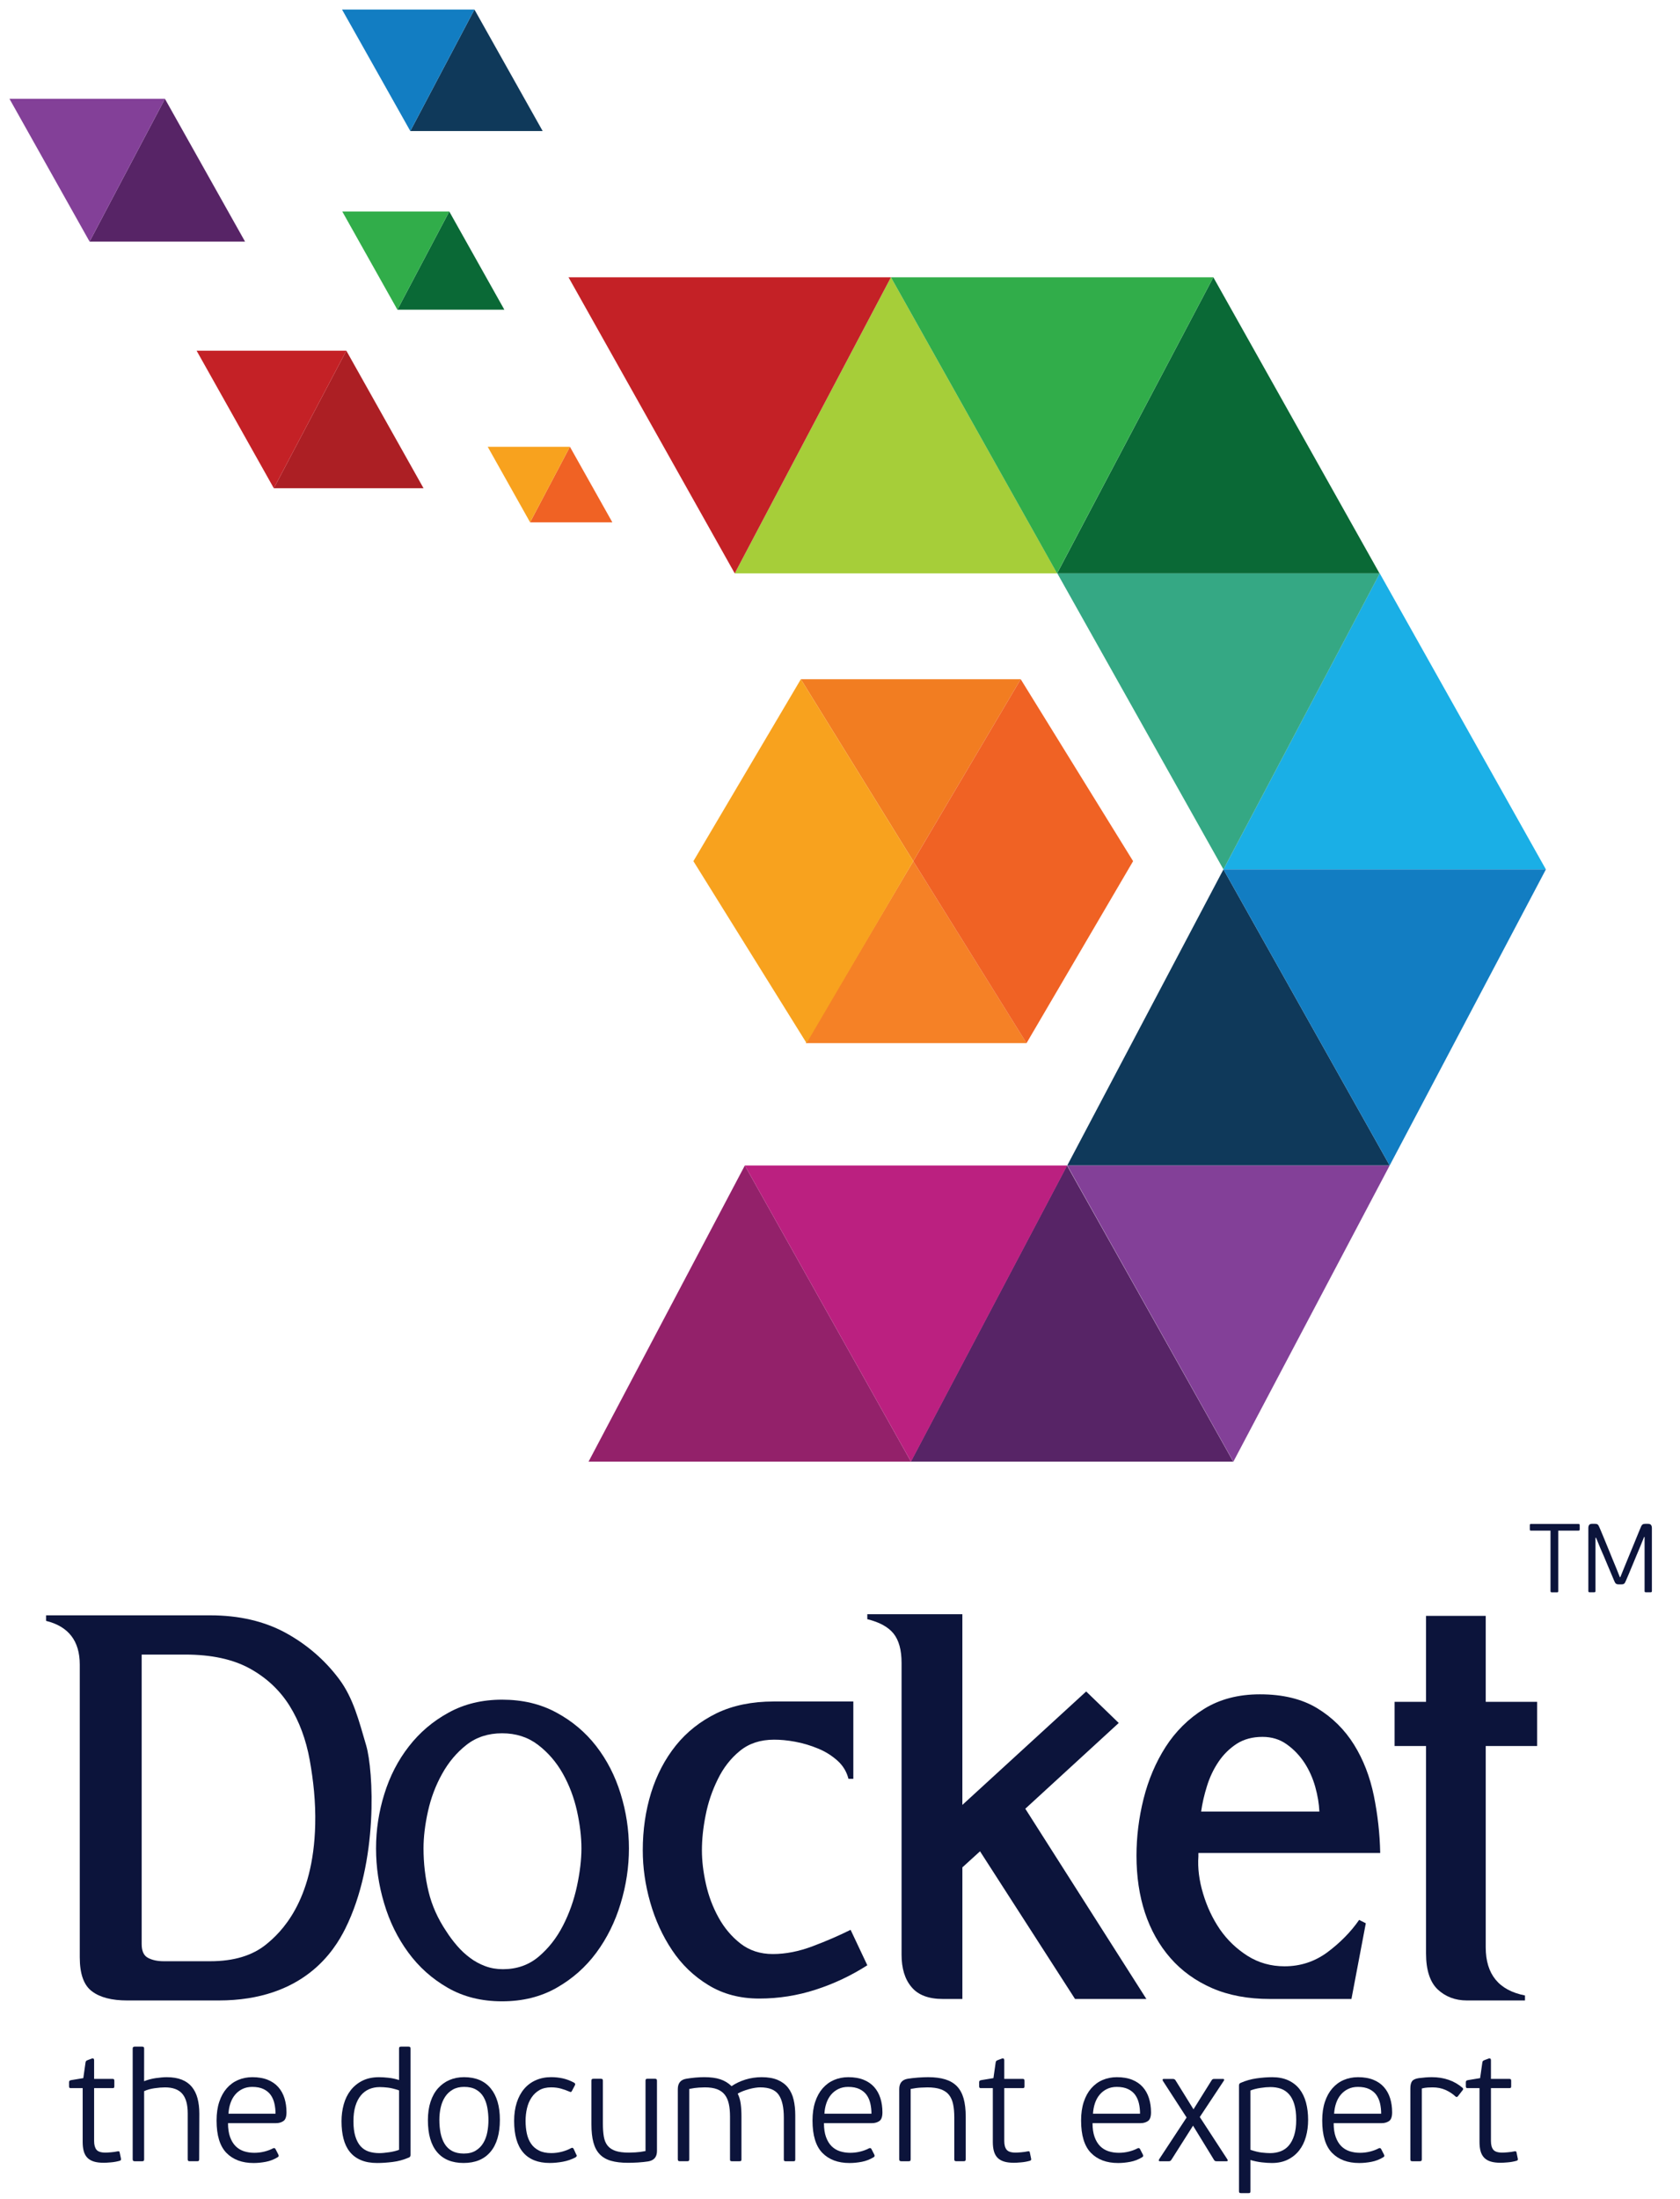 <?xml version="1.0" encoding="utf-8"?>
<!-- Generator: Adobe Illustrator 16.0.0, SVG Export Plug-In . SVG Version: 6.00 Build 0)  -->
<!DOCTYPE svg PUBLIC "-//W3C//DTD SVG 1.1//EN" "http://www.w3.org/Graphics/SVG/1.1/DTD/svg11.dtd">
<svg version="1.1" id="Layer_1" xmlns="http://www.w3.org/2000/svg" xmlns:xlink="http://www.w3.org/1999/xlink" x="0px" y="0px"
	 width="108.05px" height="141.393px" viewBox="0 0 108.05 141.393" enable-background="new 0 0 108.05 141.393"
	 xml:space="preserve">
<polygon fill="#A6CE39" points="47.255,36.862 57.301,17.827 67.989,36.862 "/>
<polygon fill="#93216A" points="37.853,93.969 47.905,74.928 58.591,93.969 "/>
<polygon fill="#572466" points="58.576,93.969 68.625,74.928 79.316,93.969 "/>
<polygon fill="#1AAFE6" points="78.687,55.894 88.739,36.862 99.425,55.894 "/>
<polygon fill="#0F395A" points="68.64,74.928 78.687,55.894 89.378,74.928 "/>
<polygon fill="#0A6936" points="67.989,36.862 78.037,17.827 88.724,36.862 "/>
<polygon fill="#C42126" points="36.565,17.827 47.255,36.862 57.301,17.827 "/>
<polygon fill="#F06224" points="34.093,33.579 36.655,28.723 39.383,33.579 "/>
<polygon fill="#F8A21E" points="31.367,28.723 34.093,33.579 36.655,28.723 "/>
<polygon fill="#834098" points="68.64,74.928 79.325,93.969 89.378,74.928 "/>
<polygon fill="#35A884" points="68.002,36.862 78.687,55.894 88.741,36.862 "/>
<polygon fill="#31AD4A" points="57.301,17.827 67.986,36.862 78.037,17.827 "/>
<polygon fill="#BB2080" points="47.905,74.928 58.591,93.969 68.64,74.928 "/>
<polygon fill="#127DC2" points="78.687,55.894 89.378,74.928 99.425,55.894 "/>
<polygon fill="#F27D21" points="51.507,43.667 58.737,55.364 65.648,43.667 "/>
<polygon fill="#F58126" points="66.023,67.064 58.737,55.364 51.824,67.064 "/>
<polygon fill="#F06224" points="65.648,43.667 72.876,55.364 66.021,67.064 58.737,55.364 "/>
<polygon fill="#F8A21E" points="51.507,43.667 58.737,55.364 51.876,67.064 44.596,55.364 "/>
<path fill="#0C143B" d="M22.201,124.003c-0.689,1.376-2.652,4.606-8.146,4.606H8.187c-0.992,0-1.755-0.194-2.275-0.59
	c-0.522-0.389-0.782-1.117-0.782-2.186v-18.818c0-1.519-0.723-2.454-2.167-2.81v-0.356h10.556c1.852,0,3.459,0.374,4.837,1.116
	c1.371,0.752,2.522,1.739,3.447,2.972c0.925,1.233,1.284,2.703,1.749,4.279C24.014,113.795,24.366,119.668,22.201,124.003
	 M20.273,117.292c0.035-1.442-0.118-2.83-0.354-4.144c-0.238-1.314-0.67-2.478-1.297-3.487c-0.629-1.001-1.482-1.801-2.56-2.395
	c-1.08-0.592-2.463-0.894-4.144-0.894H9.112v18.611c0,0.449,0.134,0.745,0.409,0.888c0.273,0.145,0.611,0.216,1.013,0.216h2.985
	c1.519,0,2.721-0.364,3.609-1.09C18.014,124.276,20.16,122.304,20.273,117.292"/>
<path fill="#0C143B" d="M55.782,126.346c-1.041,0.668-2.146,1.188-3.323,1.569c-1.17,0.379-2.379,0.571-3.626,0.571
	c-1.244,0-2.333-0.289-3.276-0.867c-0.938-0.571-1.718-1.319-2.333-2.245c-0.613-0.916-1.082-1.942-1.404-3.07
	c-0.323-1.131-0.48-2.243-0.48-3.349c0-1.317,0.18-2.543,0.536-3.698c0.358-1.148,0.888-2.161,1.591-3.04
	c0.701-0.873,1.58-1.564,2.625-2.076c1.045-0.501,2.272-0.753,3.676-0.753h5.114v4.971h-0.312c-0.118-0.458-0.354-0.851-0.71-1.169
	c-0.363-0.324-0.772-0.583-1.253-0.779c-0.469-0.195-0.962-0.344-1.466-0.436c-0.511-0.096-0.957-0.132-1.355-0.132
	c-0.878,0-1.614,0.24-2.201,0.722c-0.59,0.48-1.065,1.092-1.417,1.817c-0.358,0.722-0.624,1.489-0.784,2.312
	c-0.164,0.812-0.24,1.566-0.24,2.262c0,0.671,0.083,1.385,0.256,2.157c0.171,0.774,0.444,1.496,0.812,2.162
	c0.366,0.664,0.84,1.229,1.415,1.677c0.574,0.446,1.27,0.673,2.079,0.673c0.823,0,1.681-0.169,2.564-0.504
	c0.89-0.333,1.699-0.687,2.437-1.053L55.782,126.346z"/>
<path fill="#0C143B" d="M73.73,128.513h-4.588l-6.111-9.493l-1.135,1.032v8.461h-1.249c-0.925,0-1.598-0.253-2.021-0.765
	c-0.433-0.507-0.641-1.206-0.641-2.082v-18.762c0-0.828-0.174-1.456-0.516-1.883c-0.345-0.427-0.911-0.735-1.688-0.924v-0.32h6.114
	v12.26l7.963-7.293l2.095,2.025l-6.01,5.513L73.73,128.513z"/>
<path fill="#0C143B" d="M88.769,119.128H77.076v0.214c-0.054,0.756,0.048,1.558,0.301,2.397c0.251,0.842,0.608,1.603,1.081,2.297
	c0.475,0.686,1.066,1.252,1.779,1.706c0.709,0.447,1.505,0.67,2.379,0.67c1.023,0,1.939-0.3,2.758-0.903
	c0.812-0.608,1.499-1.298,2.04-2.079l0.429,0.215l-0.924,4.868h-5.228c-1.422,0-2.662-0.232-3.729-0.694
	c-1.065-0.466-1.961-1.108-2.685-1.938c-0.722-0.825-1.27-1.801-1.64-2.918c-0.363-1.106-0.543-2.327-0.543-3.66
	c0-1.201,0.147-2.426,0.455-3.657c0.31-1.235,0.784-2.345,1.419-3.339c0.64-0.995,1.462-1.812,2.468-2.44
	c1.007-0.623,2.201-0.94,3.598-0.94c1.469,0,2.691,0.296,3.675,0.889c0.98,0.596,1.771,1.377,2.377,2.349
	c0.601,0.967,1.024,2.065,1.274,3.283C88.607,116.668,88.744,117.89,88.769,119.128 M84.856,116.463
	c-0.021-0.495-0.108-1.021-0.265-1.587c-0.158-0.557-0.384-1.069-0.692-1.544c-0.311-0.472-0.691-0.87-1.138-1.188
	c-0.448-0.324-0.974-0.481-1.562-0.481c-0.643,0-1.194,0.148-1.658,0.444c-0.46,0.301-0.854,0.685-1.171,1.156
	c-0.321,0.476-0.568,0.996-0.742,1.562c-0.18,0.569-0.302,1.111-0.376,1.638H84.856z"/>
<path fill="#0C143B" d="M98.862,112.25h-3.307v12.941c0,1.734,0.839,2.766,2.525,3.097v0.321h-3.732
	c-0.761,0-1.383-0.244-1.887-0.713c-0.49-0.471-0.745-1.243-0.745-2.312V112.25h-2.022v-2.84h2.022v-5.526h3.839v5.526h3.307V112.25
	z"/>
<polygon fill="#AC1F24" points="17.611,31.389 22.275,22.547 27.24,31.389 "/>
<polygon fill="#C42126" points="12.645,22.547 17.611,31.389 22.275,22.547 "/>
<polygon fill="#572466" points="5.761,15.532 10.608,6.354 15.76,15.532 "/>
<polygon fill="#834098" points="0.61,6.354 5.761,15.532 10.608,6.354 "/>
<polygon fill="#0F395A" points="26.389,8.426 30.514,0.613 34.902,8.426 "/>
<polygon fill="#127DC2" points="21.998,0.613 26.389,8.426 30.514,0.613 "/>
<polygon fill="#0A6936" points="25.559,19.911 28.895,13.596 32.438,19.911 "/>
<polygon fill="#31AD4A" points="22.012,13.596 25.559,19.911 28.895,13.596 "/>
<g>
	<path fill="#0C143B" d="M4.562,134.247c-0.054,0-0.087-0.012-0.101-0.035c-0.013-0.023-0.02-0.052-0.02-0.086v-0.242
		c0-0.047,0.007-0.08,0.02-0.101c0.014-0.02,0.047-0.037,0.101-0.05l0.796-0.132l0.139-0.978c0.007-0.061,0.02-0.102,0.04-0.121
		c0.02-0.021,0.056-0.04,0.109-0.061l0.268-0.101c0.093-0.021,0.139,0.017,0.139,0.11v1.2h1.18c0.054,0,0.087,0.012,0.101,0.035
		c0.013,0.023,0.02,0.056,0.02,0.096v0.343c0,0.041-0.007,0.071-0.02,0.091c-0.014,0.021-0.047,0.03-0.101,0.03h-1.18v3.398
		c0,0.249,0.051,0.436,0.151,0.56c0.101,0.125,0.296,0.187,0.585,0.187c0.081,0,0.198-0.007,0.353-0.021
		c0.154-0.013,0.295-0.033,0.423-0.061c0.054-0.006,0.087-0.005,0.101,0.006c0.013,0.01,0.023,0.031,0.03,0.065l0.081,0.383
		c0.006,0.034,0.008,0.062,0.005,0.086s-0.029,0.045-0.076,0.065c-0.188,0.054-0.383,0.089-0.585,0.105
		c-0.202,0.018-0.35,0.025-0.443,0.025c-0.256,0-0.47-0.026-0.644-0.08c-0.174-0.054-0.313-0.137-0.419-0.247
		c-0.106-0.111-0.183-0.251-0.229-0.419s-0.069-0.366-0.069-0.595v-3.459H4.562z"/>
	<path fill="#0C143B" d="M12.81,138.815c0,0.054-0.01,0.089-0.03,0.105c-0.02,0.017-0.053,0.025-0.099,0.025h-0.468
		c-0.053,0-0.089-0.009-0.109-0.025s-0.03-0.052-0.03-0.105v-2.948c0-0.57-0.118-0.991-0.353-1.263s-0.605-0.407-1.109-0.407
		c-0.195,0-0.42,0.019-0.676,0.055c-0.255,0.037-0.478,0.1-0.666,0.187v4.377c0,0.054-0.01,0.089-0.03,0.105
		s-0.057,0.025-0.111,0.025H8.675c-0.047,0-0.082-0.009-0.105-0.025c-0.024-0.017-0.036-0.052-0.036-0.105v-7.109
		c0-0.054,0.012-0.089,0.036-0.105c0.023-0.017,0.059-0.025,0.105-0.025h0.454c0.054,0,0.091,0.009,0.111,0.025
		s0.03,0.052,0.03,0.105l-0.002,2.092c0.242-0.096,0.497-0.162,0.765-0.2c0.269-0.037,0.5-0.057,0.694-0.057
		c0.382,0,0.706,0.055,0.971,0.162s0.479,0.262,0.644,0.464c0.164,0.201,0.285,0.446,0.362,0.735s0.116,0.615,0.116,0.979
		L12.81,138.815z"/>
	<path fill="#0C143B" d="M16.228,133.541c0.383,0,0.712,0.056,0.988,0.167c0.275,0.11,0.502,0.267,0.681,0.469
		c0.178,0.201,0.311,0.44,0.398,0.716s0.131,0.578,0.131,0.907c0,0.282-0.065,0.47-0.197,0.56c-0.131,0.091-0.291,0.137-0.479,0.137
		h-3.085c0,0.348,0.044,0.644,0.131,0.888c0.088,0.244,0.208,0.441,0.359,0.592c0.151,0.15,0.33,0.259,0.536,0.326
		c0.206,0.066,0.427,0.1,0.663,0.1c0.223,0,0.44-0.026,0.653-0.08c0.212-0.054,0.393-0.121,0.541-0.202
		c0.081-0.04,0.138-0.026,0.172,0.041l0.182,0.354c0.041,0.082,0.023,0.14-0.05,0.174c-0.235,0.144-0.488,0.241-0.756,0.292
		c-0.269,0.051-0.531,0.077-0.787,0.077c-0.74,0-1.321-0.217-1.745-0.65c-0.423-0.434-0.635-1.128-0.635-2.083
		c0-0.45,0.057-0.849,0.171-1.194c0.114-0.347,0.274-0.637,0.479-0.872s0.447-0.414,0.726-0.535S15.892,133.541,16.228,133.541z
		 M17.72,135.89c0-0.229-0.023-0.446-0.071-0.655c-0.047-0.208-0.126-0.392-0.238-0.55c-0.111-0.157-0.265-0.283-0.46-0.378
		c-0.196-0.094-0.438-0.141-0.729-0.141c-0.236,0-0.447,0.045-0.632,0.136c-0.186,0.091-0.343,0.214-0.471,0.368
		c-0.128,0.154-0.228,0.336-0.298,0.544c-0.071,0.209-0.113,0.434-0.126,0.676H17.72z"/>
	<path fill="#0C143B" d="M21.965,136.375c0-0.377,0.047-0.736,0.141-1.079s0.241-0.644,0.439-0.902s0.449-0.466,0.751-0.62
		c0.303-0.154,0.662-0.232,1.079-0.232c0.175,0,0.375,0.012,0.6,0.036c0.225,0.023,0.455,0.072,0.69,0.146v-2.017
		c0-0.054,0.01-0.089,0.03-0.105c0.02-0.017,0.057-0.025,0.11-0.025h0.467c0.046,0,0.08,0.009,0.1,0.025
		c0.02,0.017,0.03,0.052,0.03,0.105v6.837c0,0.081-0.034,0.135-0.101,0.161c-0.342,0.148-0.692,0.244-1.051,0.287
		c-0.359,0.044-0.689,0.066-0.991,0.066c-0.409,0-0.759-0.062-1.051-0.187c-0.292-0.125-0.53-0.303-0.714-0.535
		c-0.185-0.231-0.319-0.513-0.402-0.842C22.007,137.165,21.965,136.792,21.965,136.375z M22.732,136.375
		c0,0.383,0.04,0.706,0.121,0.968c0.081,0.263,0.193,0.475,0.337,0.636s0.319,0.275,0.524,0.343s0.432,0.101,0.681,0.101
		c0.087,0,0.187-0.005,0.298-0.015c0.111-0.011,0.223-0.023,0.337-0.041c0.114-0.017,0.227-0.038,0.338-0.065
		c0.111-0.026,0.21-0.057,0.297-0.091v-3.821c-0.275-0.095-0.513-0.153-0.711-0.177s-0.375-0.035-0.529-0.035
		c-0.249,0-0.476,0.044-0.681,0.131c-0.205,0.088-0.383,0.222-0.534,0.403s-0.269,0.41-0.353,0.686
		C22.774,135.672,22.732,135.998,22.732,136.375z"/>
	<path fill="#0C143B" d="M32.15,136.274c0,0.9-0.201,1.59-0.604,2.066c-0.402,0.478-0.979,0.717-1.73,0.717
		c-0.745,0-1.313-0.234-1.706-0.701c-0.393-0.467-0.589-1.151-0.589-2.052c0-0.444,0.057-0.839,0.171-1.186
		c0.114-0.346,0.275-0.635,0.483-0.867c0.208-0.231,0.453-0.408,0.734-0.529s0.594-0.182,0.936-0.182
		c0.751,0,1.323,0.241,1.716,0.722C31.954,134.743,32.15,135.414,32.15,136.274z M31.414,136.309c0-0.276-0.024-0.544-0.071-0.804
		s-0.127-0.488-0.242-0.688c-0.115-0.198-0.274-0.357-0.479-0.475c-0.205-0.118-0.462-0.177-0.771-0.177
		c-0.282,0-0.524,0.057-0.726,0.172c-0.202,0.114-0.367,0.268-0.494,0.46c-0.128,0.191-0.222,0.416-0.282,0.672
		s-0.091,0.525-0.091,0.809c0,0.316,0.027,0.606,0.081,0.869s0.141,0.492,0.262,0.688s0.282,0.347,0.484,0.455
		c0.202,0.107,0.451,0.161,0.747,0.161c0.302,0,0.556-0.062,0.761-0.187c0.205-0.125,0.368-0.288,0.489-0.49
		s0.207-0.432,0.257-0.688S31.414,136.572,31.414,136.309z"/>
	<path fill="#0C143B" d="M35.458,138.421c0.235,0,0.465-0.03,0.69-0.091s0.415-0.134,0.57-0.222
		c0.054-0.026,0.092-0.033,0.116-0.021c0.023,0.014,0.045,0.037,0.065,0.071l0.161,0.353c0.034,0.04,0.044,0.074,0.03,0.101
		c-0.013,0.027-0.037,0.054-0.07,0.081c-0.256,0.135-0.528,0.229-0.817,0.282s-0.571,0.081-0.847,0.081
		c-0.753,0-1.323-0.226-1.709-0.676c-0.387-0.45-0.58-1.126-0.58-2.027c0-0.437,0.056-0.828,0.167-1.175
		c0.111-0.346,0.269-0.64,0.474-0.882c0.205-0.242,0.455-0.429,0.751-0.56s0.625-0.197,0.988-0.197c0.262,0,0.514,0.027,0.756,0.081
		s0.48,0.145,0.716,0.272c0.081,0.047,0.098,0.107,0.05,0.182l-0.181,0.343c-0.014,0.033-0.032,0.057-0.056,0.07
		s-0.062,0.007-0.116-0.021c-0.168-0.073-0.348-0.138-0.54-0.191c-0.192-0.054-0.402-0.08-0.63-0.08
		c-0.296,0-0.546,0.059-0.751,0.176c-0.206,0.118-0.375,0.277-0.509,0.479c-0.135,0.201-0.232,0.432-0.292,0.69
		s-0.091,0.529-0.091,0.812c0,0.289,0.027,0.56,0.081,0.812c0.054,0.252,0.145,0.47,0.272,0.655
		c0.127,0.185,0.297,0.331,0.509,0.438C34.877,138.368,35.141,138.421,35.458,138.421z"/>
	<path fill="#0C143B" d="M38.069,133.667c0.021-0.017,0.057-0.024,0.111-0.024h0.454c0.054,0,0.091,0.008,0.111,0.024
		c0.02,0.018,0.03,0.053,0.03,0.106v2.742c0,0.33,0.02,0.612,0.061,0.848c0.04,0.235,0.121,0.429,0.242,0.58
		c0.121,0.15,0.291,0.264,0.509,0.337c0.219,0.074,0.506,0.111,0.862,0.111c0.081,0,0.22-0.005,0.418-0.015
		c0.198-0.011,0.415-0.039,0.65-0.086v-4.518c0-0.054,0.01-0.089,0.03-0.106c0.02-0.017,0.057-0.024,0.109-0.024h0.458
		c0.046,0,0.082,0.008,0.104,0.024c0.023,0.018,0.035,0.053,0.035,0.106v4.518c0,0.376-0.185,0.599-0.554,0.665
		c-0.094,0.014-0.199,0.027-0.316,0.041c-0.118,0.013-0.237,0.023-0.357,0.03c-0.121,0.006-0.236,0.012-0.347,0.015
		c-0.11,0.003-0.206,0.005-0.287,0.005c-0.436,0-0.803-0.044-1.102-0.131s-0.54-0.229-0.724-0.424
		c-0.185-0.194-0.318-0.448-0.402-0.761s-0.126-0.697-0.126-1.155v-2.803C38.039,133.719,38.049,133.684,38.069,133.667z"/>
	<path fill="#0C143B" d="M48.987,133.541c0.411,0,0.754,0.06,1.03,0.177c0.276,0.118,0.499,0.284,0.667,0.499
		c0.168,0.216,0.288,0.473,0.358,0.771c0.071,0.3,0.106,0.634,0.106,1.004v2.833c0,0.054-0.009,0.088-0.026,0.101
		c-0.017,0.014-0.053,0.021-0.107,0.021h-0.46c-0.055,0-0.092-0.007-0.112-0.021c-0.021-0.013-0.031-0.047-0.031-0.101v-2.683
		c0-0.665-0.11-1.155-0.332-1.472s-0.616-0.474-1.186-0.474c-0.101,0-0.214,0.01-0.342,0.03c-0.127,0.02-0.256,0.049-0.387,0.085
		c-0.13,0.037-0.258,0.079-0.382,0.126c-0.124,0.048-0.236,0.102-0.337,0.162c0.094,0.188,0.158,0.401,0.191,0.64
		c0.034,0.239,0.05,0.52,0.05,0.842v2.743c0,0.054-0.01,0.088-0.031,0.101c-0.021,0.014-0.058,0.021-0.112,0.021h-0.46
		c-0.048,0-0.082-0.007-0.103-0.021c-0.021-0.013-0.03-0.047-0.03-0.101v-2.763c0-0.303-0.025-0.57-0.076-0.802
		c-0.051-0.232-0.136-0.427-0.257-0.585s-0.286-0.277-0.494-0.358c-0.208-0.08-0.474-0.12-0.796-0.12
		c-0.081,0-0.208,0.005-0.383,0.015s-0.38,0.039-0.615,0.086v4.518c0,0.054-0.01,0.089-0.03,0.105
		c-0.02,0.017-0.057,0.025-0.111,0.025h-0.454c-0.047,0-0.083-0.009-0.106-0.025s-0.035-0.052-0.035-0.105v-4.508
		c0-0.383,0.182-0.604,0.545-0.665c0.081-0.014,0.172-0.027,0.273-0.041c0.101-0.013,0.205-0.024,0.313-0.035
		c0.107-0.01,0.212-0.017,0.313-0.02c0.101-0.004,0.188-0.006,0.262-0.006c0.411,0,0.752,0.046,1.025,0.137
		c0.273,0.091,0.514,0.236,0.722,0.438h0.01c0.256-0.175,0.551-0.314,0.884-0.419C48.275,133.593,48.624,133.541,48.987,133.541z"/>
	<path fill="#0C143B" d="M54.556,133.541c0.383,0,0.712,0.056,0.988,0.167c0.275,0.11,0.502,0.267,0.681,0.469
		c0.178,0.201,0.311,0.44,0.398,0.716s0.131,0.578,0.131,0.907c0,0.282-0.065,0.47-0.197,0.56c-0.131,0.091-0.291,0.137-0.479,0.137
		h-3.085c0,0.348,0.044,0.644,0.131,0.888c0.088,0.244,0.208,0.441,0.359,0.592c0.151,0.15,0.33,0.259,0.536,0.326
		c0.206,0.066,0.427,0.1,0.663,0.1c0.223,0,0.44-0.026,0.653-0.08c0.212-0.054,0.393-0.121,0.541-0.202
		c0.081-0.04,0.138-0.026,0.172,0.041l0.182,0.354c0.041,0.082,0.023,0.14-0.05,0.174c-0.235,0.144-0.488,0.241-0.756,0.292
		c-0.269,0.051-0.531,0.077-0.787,0.077c-0.74,0-1.321-0.217-1.745-0.65c-0.423-0.434-0.635-1.128-0.635-2.083
		c0-0.45,0.057-0.849,0.171-1.194c0.114-0.347,0.274-0.637,0.479-0.872s0.447-0.414,0.726-0.535S54.22,133.541,54.556,133.541z
		 M56.048,135.89c0-0.229-0.023-0.446-0.071-0.655c-0.047-0.208-0.126-0.392-0.238-0.55c-0.111-0.157-0.265-0.283-0.46-0.378
		c-0.196-0.094-0.438-0.141-0.729-0.141c-0.236,0-0.447,0.045-0.632,0.136c-0.186,0.091-0.343,0.214-0.471,0.368
		c-0.128,0.154-0.228,0.336-0.298,0.544c-0.071,0.209-0.113,0.434-0.126,0.676H56.048z"/>
	<path fill="#0C143B" d="M62.079,138.92c-0.02,0.017-0.057,0.025-0.109,0.025h-0.457c-0.047,0-0.082-0.009-0.105-0.025
		s-0.033-0.052-0.033-0.105v-2.692c0-0.323-0.025-0.605-0.076-0.848c-0.051-0.241-0.141-0.441-0.268-0.6s-0.305-0.277-0.529-0.358
		c-0.225-0.08-0.51-0.12-0.852-0.12c-0.082,0-0.223,0.005-0.424,0.015s-0.42,0.039-0.656,0.086v4.518
		c0,0.054-0.01,0.089-0.029,0.105c-0.021,0.017-0.059,0.025-0.111,0.025h-0.454c-0.047,0-0.082-0.009-0.105-0.025
		c-0.024-0.017-0.036-0.052-0.036-0.105v-4.508c0-0.383,0.182-0.604,0.543-0.665c0.082-0.014,0.18-0.027,0.297-0.041
		c0.117-0.013,0.238-0.024,0.363-0.035c0.123-0.01,0.244-0.017,0.361-0.02c0.117-0.004,0.217-0.006,0.297-0.006
		c0.43,0,0.797,0.048,1.102,0.142s0.555,0.242,0.75,0.443c0.193,0.202,0.336,0.464,0.428,0.787c0.09,0.322,0.135,0.712,0.135,1.169
		v2.733C62.108,138.869,62.098,138.904,62.079,138.92z"/>
	<path fill="#0C143B" d="M63.096,134.247c-0.054,0-0.087-0.012-0.101-0.035s-0.02-0.052-0.02-0.086v-0.242
		c0-0.047,0.006-0.08,0.02-0.101c0.014-0.02,0.047-0.037,0.101-0.05l0.797-0.132l0.14-0.978c0.006-0.061,0.02-0.102,0.039-0.121
		c0.021-0.021,0.057-0.04,0.109-0.061l0.269-0.101c0.093-0.021,0.14,0.017,0.14,0.11v1.2h1.18c0.054,0,0.087,0.012,0.101,0.035
		s0.021,0.056,0.021,0.096v0.343c0,0.041-0.007,0.071-0.021,0.091c-0.014,0.021-0.047,0.03-0.101,0.03h-1.18v3.398
		c0,0.249,0.05,0.436,0.151,0.56c0.101,0.125,0.295,0.187,0.584,0.187c0.081,0,0.198-0.007,0.354-0.021
		c0.154-0.013,0.296-0.033,0.424-0.061c0.054-0.006,0.087-0.005,0.101,0.006c0.013,0.01,0.023,0.031,0.03,0.065l0.08,0.383
		c0.007,0.034,0.009,0.062,0.006,0.086c-0.004,0.023-0.029,0.045-0.076,0.065c-0.188,0.054-0.383,0.089-0.585,0.105
		c-0.201,0.018-0.35,0.025-0.443,0.025c-0.256,0-0.47-0.026-0.644-0.08s-0.313-0.137-0.42-0.247
		c-0.105-0.111-0.182-0.251-0.229-0.419c-0.046-0.168-0.069-0.366-0.069-0.595v-3.459H63.096z"/>
	<path fill="#0C143B" d="M71.83,133.541c0.383,0,0.713,0.056,0.988,0.167c0.275,0.11,0.502,0.267,0.681,0.469
		c0.178,0.201,0.311,0.44,0.398,0.716c0.087,0.275,0.131,0.578,0.131,0.907c0,0.282-0.065,0.47-0.196,0.56
		c-0.132,0.091-0.291,0.137-0.479,0.137h-3.086c0,0.348,0.044,0.644,0.132,0.888s0.207,0.441,0.359,0.592
		c0.151,0.15,0.33,0.259,0.536,0.326c0.206,0.066,0.427,0.1,0.662,0.1c0.223,0,0.44-0.026,0.653-0.08
		c0.212-0.054,0.393-0.121,0.541-0.202c0.081-0.04,0.139-0.026,0.172,0.041l0.182,0.354c0.04,0.082,0.023,0.14-0.051,0.174
		c-0.235,0.144-0.487,0.241-0.756,0.292s-0.531,0.077-0.786,0.077c-0.74,0-1.321-0.217-1.745-0.65
		c-0.423-0.434-0.635-1.128-0.635-2.083c0-0.45,0.057-0.849,0.171-1.194c0.114-0.347,0.274-0.637,0.479-0.872
		s0.446-0.414,0.726-0.535S71.494,133.541,71.83,133.541z M73.322,135.89c0-0.229-0.023-0.446-0.07-0.655
		c-0.048-0.208-0.127-0.392-0.238-0.55c-0.111-0.157-0.265-0.283-0.46-0.378c-0.196-0.094-0.438-0.141-0.729-0.141
		c-0.236,0-0.447,0.045-0.633,0.136s-0.342,0.214-0.47,0.368c-0.129,0.154-0.229,0.336-0.299,0.544
		c-0.071,0.209-0.113,0.434-0.127,0.676H73.322z"/>
	<path fill="#0C143B" d="M77.165,136.102l1.774,2.723c0.014,0.021,0.021,0.046,0.021,0.076s-0.027,0.045-0.081,0.045h-0.615
		c-0.067,0-0.11-0.009-0.131-0.025s-0.04-0.042-0.061-0.075l-1.341-2.188l-1.382,2.178c-0.021,0.034-0.044,0.061-0.07,0.081
		c-0.027,0.021-0.067,0.03-0.121,0.03h-0.545c-0.087,0-0.107-0.044-0.061-0.131l1.765-2.683l-1.522-2.35
		c-0.014-0.02-0.021-0.047-0.021-0.08c0-0.034,0.027-0.051,0.081-0.051h0.564c0.054,0,0.095,0.009,0.121,0.025
		c0.027,0.017,0.051,0.042,0.07,0.075l1.15,1.855l1.159-1.855c0.021-0.033,0.042-0.059,0.065-0.075s0.062-0.025,0.116-0.025h0.545
		c0.054,0,0.082,0.015,0.085,0.045c0.004,0.03-0.001,0.053-0.015,0.066L77.165,136.102z"/>
	<path fill="#0C143B" d="M84.132,136.284c0,0.39-0.047,0.753-0.142,1.089c-0.094,0.336-0.238,0.629-0.434,0.878
		c-0.194,0.248-0.438,0.445-0.73,0.59c-0.293,0.145-0.634,0.217-1.023,0.217c-0.195,0-0.41-0.014-0.646-0.041
		c-0.235-0.026-0.481-0.077-0.736-0.151v2.007c0,0.054-0.009,0.088-0.025,0.101c-0.017,0.014-0.052,0.021-0.105,0.021h-0.464
		c-0.048,0-0.083-0.007-0.106-0.021c-0.023-0.013-0.035-0.047-0.035-0.101v-6.807c0-0.08,0.037-0.134,0.111-0.161
		c0.322-0.141,0.66-0.237,1.013-0.287c0.354-0.051,0.691-0.076,1.014-0.076c0.396,0,0.741,0.067,1.034,0.202
		c0.292,0.135,0.532,0.322,0.721,0.564s0.328,0.531,0.418,0.867C84.086,135.51,84.132,135.88,84.132,136.284z M83.366,136.284
		c0-0.396-0.04-0.729-0.121-0.998c-0.08-0.269-0.195-0.486-0.343-0.65c-0.147-0.165-0.322-0.282-0.524-0.354
		c-0.201-0.07-0.427-0.105-0.676-0.105c-0.182,0-0.395,0.019-0.64,0.056c-0.246,0.037-0.459,0.092-0.641,0.166v3.812
		c0.282,0.095,0.526,0.153,0.731,0.177c0.204,0.023,0.385,0.035,0.539,0.035c0.242,0,0.466-0.038,0.671-0.116
		c0.205-0.077,0.381-0.201,0.529-0.373c0.147-0.171,0.264-0.393,0.348-0.665S83.366,136.667,83.366,136.284z"/>
	<path fill="#0C143B" d="M87.338,133.541c0.383,0,0.713,0.056,0.988,0.167c0.275,0.11,0.502,0.267,0.681,0.469
		c0.178,0.201,0.311,0.44,0.398,0.716c0.087,0.275,0.131,0.578,0.131,0.907c0,0.282-0.065,0.47-0.196,0.56
		c-0.132,0.091-0.291,0.137-0.479,0.137h-3.086c0,0.348,0.044,0.644,0.132,0.888s0.207,0.441,0.359,0.592
		c0.151,0.15,0.33,0.259,0.536,0.326c0.206,0.066,0.427,0.1,0.662,0.1c0.223,0,0.44-0.026,0.653-0.08
		c0.212-0.054,0.393-0.121,0.541-0.202c0.081-0.04,0.139-0.026,0.172,0.041l0.182,0.354c0.04,0.082,0.023,0.14-0.051,0.174
		c-0.235,0.144-0.487,0.241-0.756,0.292s-0.531,0.077-0.786,0.077c-0.74,0-1.321-0.217-1.745-0.65
		c-0.423-0.434-0.635-1.128-0.635-2.083c0-0.45,0.057-0.849,0.171-1.194c0.114-0.347,0.274-0.637,0.479-0.872
		s0.446-0.414,0.726-0.535S87.002,133.541,87.338,133.541z M88.831,135.89c0-0.229-0.023-0.446-0.07-0.655
		c-0.048-0.208-0.127-0.392-0.238-0.55c-0.111-0.157-0.265-0.283-0.46-0.378c-0.196-0.094-0.438-0.141-0.729-0.141
		c-0.236,0-0.447,0.045-0.633,0.136s-0.342,0.214-0.47,0.368c-0.129,0.154-0.229,0.336-0.299,0.544
		c-0.071,0.209-0.113,0.434-0.127,0.676H88.831z"/>
	<path fill="#0C143B" d="M93.762,134.771c-0.034,0.034-0.061,0.049-0.081,0.046c-0.02-0.004-0.044-0.016-0.07-0.036
		c-0.188-0.174-0.405-0.315-0.65-0.423s-0.52-0.161-0.822-0.161c-0.094,0-0.2,0.003-0.317,0.01s-0.243,0.026-0.378,0.061v4.547
		c0,0.055-0.011,0.09-0.031,0.106s-0.058,0.025-0.112,0.025h-0.46c-0.048,0-0.082-0.009-0.103-0.025s-0.03-0.052-0.03-0.105v-4.548
		c0-0.208,0.036-0.363,0.107-0.464s0.217-0.168,0.435-0.202c0.305-0.04,0.584-0.061,0.84-0.061c0.786,0,1.445,0.229,1.977,0.687
		c0.047,0.047,0.05,0.094,0.01,0.141L93.762,134.771z"/>
	<path fill="#0C143B" d="M94.397,134.247c-0.054,0-0.087-0.012-0.101-0.035s-0.02-0.052-0.02-0.086v-0.242
		c0-0.047,0.006-0.08,0.02-0.101c0.014-0.02,0.047-0.037,0.101-0.05l0.797-0.132l0.14-0.978c0.006-0.061,0.02-0.102,0.039-0.121
		c0.021-0.021,0.057-0.04,0.109-0.061l0.269-0.101c0.093-0.021,0.14,0.017,0.14,0.11v1.2h1.18c0.054,0,0.087,0.012,0.101,0.035
		s0.021,0.056,0.021,0.096v0.343c0,0.041-0.007,0.071-0.021,0.091c-0.014,0.021-0.047,0.03-0.101,0.03h-1.18v3.398
		c0,0.249,0.05,0.436,0.151,0.56c0.101,0.125,0.295,0.187,0.584,0.187c0.081,0,0.198-0.007,0.354-0.021
		c0.154-0.013,0.296-0.033,0.424-0.061c0.054-0.006,0.087-0.005,0.101,0.006c0.013,0.01,0.023,0.031,0.03,0.065l0.08,0.383
		c0.007,0.034,0.009,0.062,0.006,0.086c-0.004,0.023-0.029,0.045-0.076,0.065c-0.188,0.054-0.383,0.089-0.585,0.105
		c-0.201,0.018-0.35,0.025-0.443,0.025c-0.256,0-0.47-0.026-0.644-0.08s-0.313-0.137-0.42-0.247
		c-0.105-0.111-0.182-0.251-0.229-0.419c-0.046-0.168-0.069-0.366-0.069-0.595v-3.459H94.397z"/>
</g>
<g>
	<path fill="#0C143B" d="M40.45,118.831c0,1.193-0.178,2.375-0.535,3.551c-0.355,1.176-0.876,2.225-1.56,3.152
		c-0.687,0.929-1.538,1.682-2.555,2.26c-1.015,0.58-2.186,0.87-3.508,0.87c-1.323,0-2.488-0.29-3.494-0.87
		c-1.01-0.578-1.857-1.337-2.541-2.271c-0.687-0.936-1.203-1.985-1.549-3.153c-0.35-1.167-0.523-2.345-0.523-3.538
		c0-1.192,0.178-2.358,0.535-3.5c0.354-1.143,0.878-2.16,1.574-3.053c0.694-0.896,1.544-1.621,2.553-2.173
		c1.008-0.556,2.157-0.835,3.445-0.835c1.307,0,2.467,0.273,3.482,0.823c1.018,0.546,1.873,1.265,2.567,2.157
		c0.694,0.897,1.219,1.915,1.574,3.067C40.271,116.468,40.45,117.638,40.45,118.831z M37.395,118.831
		c0-0.746-0.097-1.546-0.287-2.409c-0.192-0.859-0.495-1.659-0.909-2.396c-0.414-0.735-0.946-1.354-1.593-1.849
		c-0.647-0.495-1.419-0.745-2.314-0.745s-1.66,0.25-2.29,0.745c-0.631,0.494-1.153,1.115-1.567,1.863
		c-0.416,0.744-0.719,1.549-0.909,2.406c-0.192,0.863-0.287,1.655-0.287,2.384c0,0.96,0.109,1.888,0.324,2.782
		c0.215,0.892,0.596,1.744,1.145,2.558c0.199,0.313,0.428,0.62,0.685,0.918c0.257,0.297,0.534,0.558,0.834,0.779
		c0.298,0.226,0.625,0.401,0.982,0.536c0.357,0.132,0.733,0.196,1.133,0.196c0.895,0,1.663-0.266,2.301-0.805s1.161-1.207,1.567-2
		c0.408-0.793,0.705-1.638,0.897-2.531C37.298,120.369,37.395,119.561,37.395,118.831z"/>
</g>
<g>
	<path fill="#0C143B" d="M100.203,102.355c-0.01,0.011-0.03,0.016-0.06,0.016H99.81c-0.033,0-0.056-0.005-0.068-0.016
		s-0.02-0.032-0.02-0.066v-3.887h-1.256c-0.033,0-0.055-0.006-0.062-0.017c-0.009-0.01-0.013-0.032-0.013-0.065v-0.258
		c0-0.033,0.004-0.057,0.013-0.069c0.008-0.012,0.029-0.019,0.062-0.019h3.053c0.033,0,0.056,0.007,0.065,0.019
		c0.011,0.013,0.016,0.036,0.016,0.069v0.258c0,0.033-0.005,0.056-0.016,0.065c-0.01,0.011-0.032,0.017-0.065,0.017h-1.3v3.887
		C100.219,102.323,100.213,102.344,100.203,102.355z"/>
	<path fill="#0C143B" d="M104.207,101.404c0.017-0.038,0.042-0.099,0.076-0.183c0.033-0.084,0.069-0.174,0.109-0.27
		c0.04-0.097,0.076-0.187,0.11-0.271c0.033-0.084,0.059-0.145,0.075-0.182c0.037-0.089,0.082-0.198,0.135-0.33
		s0.11-0.272,0.173-0.421s0.127-0.303,0.191-0.462s0.126-0.309,0.183-0.449c0.056-0.14,0.108-0.267,0.156-0.38
		c0.049-0.112,0.085-0.2,0.11-0.264c0.037-0.096,0.077-0.158,0.119-0.185c0.042-0.027,0.103-0.041,0.183-0.041h0.144
		c0.109,0,0.182,0.024,0.217,0.075c0.036,0.05,0.054,0.117,0.054,0.201v4.044c0,0.034-0.008,0.056-0.021,0.066
		c-0.016,0.011-0.037,0.016-0.066,0.016h-0.295c-0.034,0-0.057-0.005-0.069-0.016s-0.019-0.032-0.019-0.066v-3.473h-0.031
		l-0.315,0.772c-0.046,0.109-0.107,0.257-0.186,0.442c-0.077,0.187-0.158,0.382-0.242,0.584c-0.084,0.203-0.166,0.399-0.245,0.588
		c-0.08,0.188-0.143,0.335-0.189,0.439c-0.033,0.084-0.067,0.142-0.104,0.173c-0.035,0.031-0.096,0.047-0.18,0.047h-0.17
		c-0.083,0-0.145-0.016-0.182-0.047c-0.038-0.031-0.074-0.089-0.107-0.173c-0.046-0.108-0.109-0.258-0.188-0.446
		c-0.08-0.188-0.163-0.385-0.249-0.59s-0.169-0.402-0.248-0.591c-0.08-0.188-0.146-0.337-0.195-0.445l-0.29-0.704h-0.037v3.423
		c0,0.034-0.007,0.056-0.019,0.066c-0.013,0.011-0.035,0.016-0.068,0.016h-0.285c-0.033,0-0.056-0.005-0.068-0.016
		c-0.012-0.011-0.019-0.032-0.019-0.066v-4.044c0-0.084,0.017-0.151,0.051-0.201c0.033-0.051,0.104-0.075,0.213-0.075h0.145
		c0.084,0,0.146,0.014,0.186,0.041c0.04,0.026,0.078,0.089,0.116,0.185c0.009,0.021,0.035,0.085,0.082,0.191
		c0.046,0.107,0.101,0.237,0.163,0.39c0.062,0.153,0.131,0.318,0.204,0.496c0.073,0.179,0.144,0.349,0.21,0.512
		c0.067,0.164,0.126,0.308,0.176,0.434c0.051,0.126,0.086,0.212,0.107,0.258c0.017,0.037,0.043,0.101,0.078,0.188
		c0.036,0.088,0.073,0.18,0.113,0.276c0.04,0.096,0.076,0.188,0.109,0.276c0.034,0.088,0.059,0.15,0.076,0.188H104.207z"/>
</g>
</svg>
